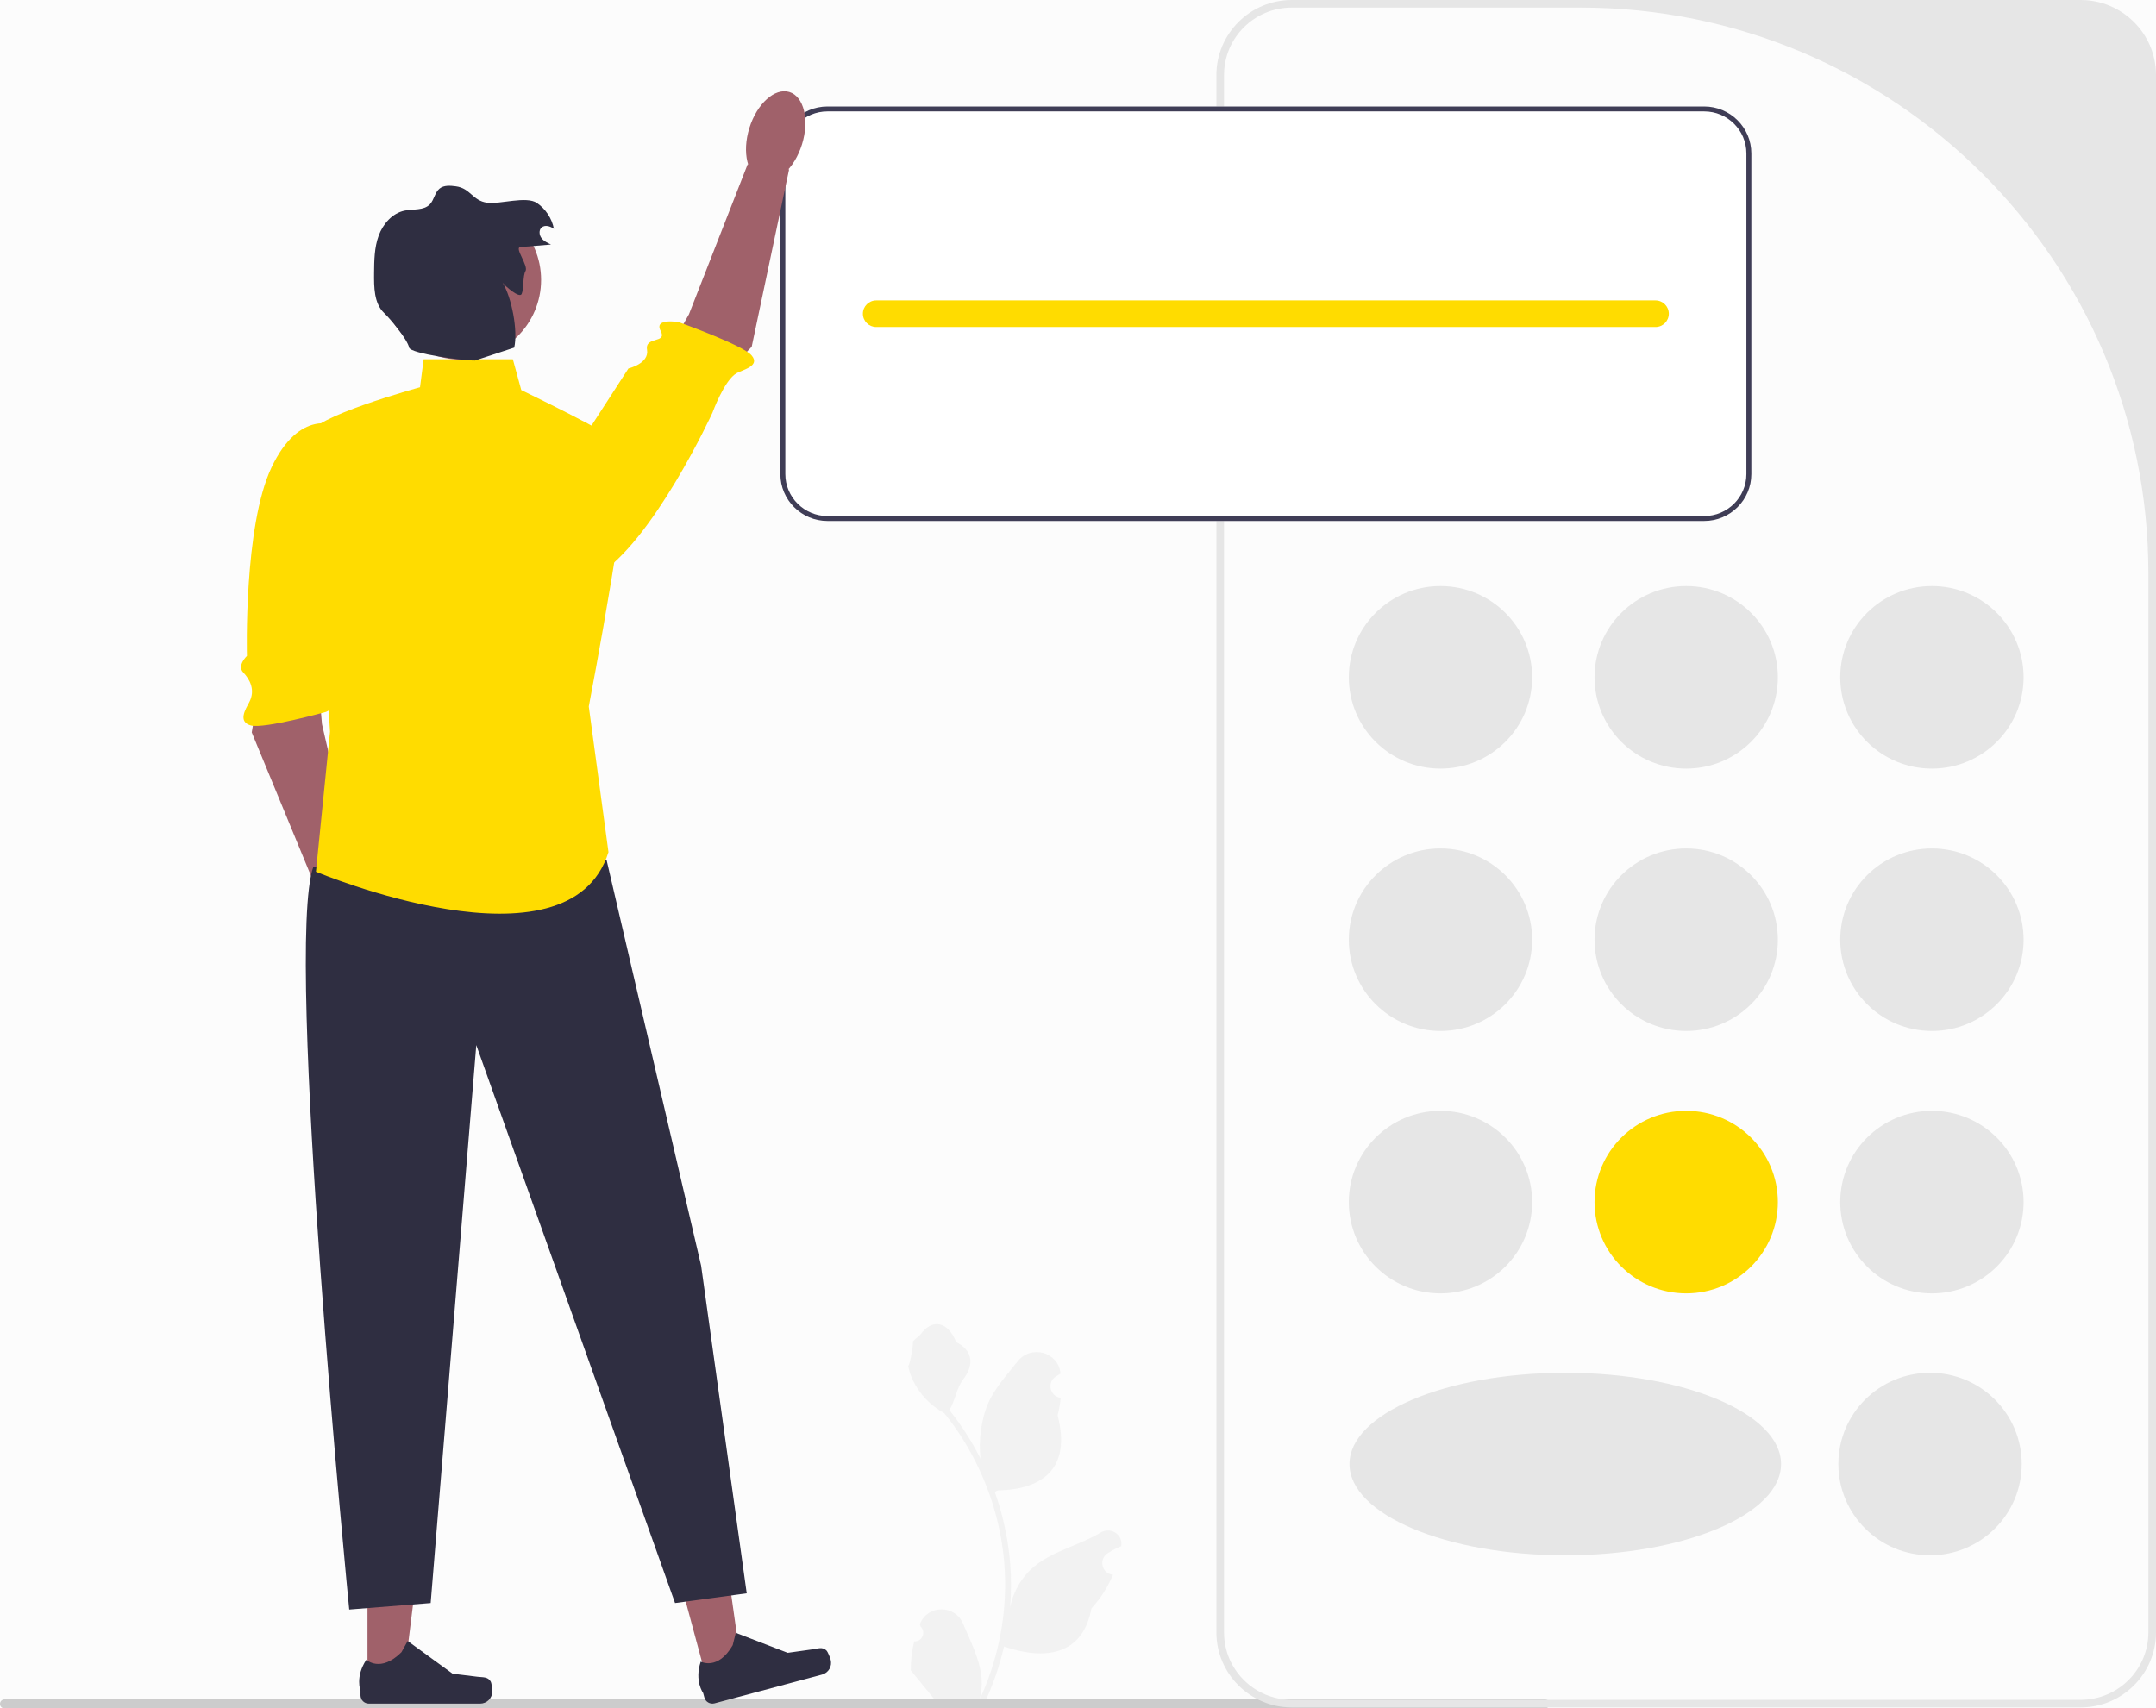 <svg width="135" height="107" viewBox="0 0 135 107" fill="none" xmlns="http://www.w3.org/2000/svg">
<rect width="135" height="107" fill="#F5F5F5"/>
<g id="Tejamkor yechim">
<rect width="1440" height="4225" transform="translate(-743 -1646)" fill="white"/>
<g id="Group 36">
<path id="Rectangle 31" d="M-593 -226C-593 -240.359 -581.359 -252 -567 -252H133C147.359 -252 159 -240.359 159 -226V105C159 119.359 147.359 131 133 131H-567C-581.359 131 -593 119.359 -593 105V-226Z" fill="#FCFCFC"/>
<g id="undraw_calculator_re_alsc (1) 1" clip-path="url(#clip0_0_1)">
<path id="Vector" d="M57.243 102.8C57.737 102.831 58.01 102.219 57.636 101.863L57.599 101.716C57.604 101.704 57.609 101.692 57.614 101.681C58.114 100.494 59.807 100.502 60.303 101.691C60.742 102.745 61.302 103.802 61.44 104.917C61.502 105.409 61.474 105.91 61.364 106.393C62.395 104.152 62.937 101.705 62.937 99.243C62.937 98.625 62.903 98.007 62.833 97.39C62.776 96.885 62.697 96.384 62.595 95.887C62.044 93.201 60.85 90.643 59.127 88.506C58.3 88.056 57.609 87.351 57.192 86.507C57.042 86.202 56.925 85.874 56.869 85.54C56.963 85.553 57.224 84.124 57.153 84.036C57.285 83.838 57.52 83.739 57.663 83.545C58.376 82.582 59.359 82.751 59.872 84.059C60.968 84.61 60.979 85.523 60.306 86.402C59.878 86.961 59.82 87.717 59.444 88.316C59.483 88.365 59.523 88.412 59.562 88.462C60.27 89.366 60.882 90.338 61.399 91.36C61.253 90.225 61.468 88.857 61.835 87.976C62.254 86.971 63.037 86.125 63.727 85.257C64.556 84.214 66.256 84.669 66.402 85.991C66.403 86.004 66.405 86.017 66.406 86.03C66.304 86.087 66.203 86.148 66.105 86.213C65.546 86.582 65.739 87.445 66.402 87.547L66.417 87.549C66.38 87.917 66.317 88.282 66.224 88.64C67.109 92.05 65.198 93.291 62.469 93.347C62.408 93.378 62.35 93.409 62.29 93.438C62.566 94.213 62.787 95.009 62.951 95.815C63.097 96.527 63.199 97.247 63.257 97.97C63.328 98.882 63.322 99.799 63.244 100.71L63.249 100.677C63.445 99.674 63.992 98.737 64.786 98.088C65.969 97.121 67.64 96.764 68.916 95.987C69.53 95.612 70.317 96.096 70.21 96.805L70.205 96.839C70.015 96.916 69.829 97.005 69.65 97.105C69.548 97.163 69.447 97.224 69.349 97.289C68.79 97.657 68.983 98.521 69.646 98.623L69.661 98.625C69.672 98.627 69.681 98.628 69.692 98.63C69.366 99.4 68.912 100.116 68.343 100.733C67.79 103.709 65.412 103.991 62.869 103.125H62.867C62.589 104.331 62.183 105.509 61.661 106.632H57.351C57.336 106.584 57.322 106.535 57.308 106.487C57.706 106.512 58.108 106.489 58.5 106.417C58.181 106.026 57.861 105.632 57.541 105.241C57.533 105.234 57.527 105.226 57.521 105.218C57.359 105.018 57.195 104.82 57.033 104.62L57.033 104.62C57.023 104.006 57.096 103.394 57.243 102.8L57.243 102.8Z" fill="#F2F2F2"/>
<path id="Vector_2" d="M0 106.717C0 106.874 0.127 107 0.285 107H96.737C96.895 107 97.021 106.874 97.021 106.717C97.021 106.559 96.895 106.433 96.737 106.433H0.285C0.127 106.433 0 106.559 0 106.717Z" fill="#CCCCCC"/>
<path id="Vector_3" d="M130.283 106.937H80.883C78.282 106.937 76.166 104.829 76.166 102.239V4.698C76.166 2.107 78.282 0 80.883 0L130.283 0C132.884 0 135 2.107 135 4.698V102.239C135 104.829 132.884 106.937 130.283 106.937ZM80.883 0.476C78.542 0.476 76.644 2.366 76.644 4.698V102.239C76.644 104.571 78.542 106.46 80.883 106.46H130.283C132.624 106.46 134.522 104.571 134.522 102.239V35.893C134.522 16.333 118.599 0.476 98.957 0.476L80.883 0.476Z" fill="#E6E6E6"/>
<g id="Group">
<path id="Vector_4" d="M90.197 48.138C93.367 48.138 95.937 45.579 95.937 42.422C95.937 39.265 93.367 36.706 90.197 36.706C87.027 36.706 84.457 39.265 84.457 42.422C84.457 45.579 87.027 48.138 90.197 48.138Z" fill="#E6E6E6"/>
<path id="Vector_5" d="M120.969 48.138C124.139 48.138 126.709 45.579 126.709 42.422C126.709 39.265 124.139 36.706 120.969 36.706C117.799 36.706 115.229 39.265 115.229 42.422C115.229 45.579 117.799 48.138 120.969 48.138Z" fill="#E6E6E6"/>
<path id="Vector_6" d="M105.583 48.138C108.753 48.138 111.323 45.579 111.323 42.422C111.323 39.265 108.753 36.706 105.583 36.706C102.413 36.706 99.843 39.265 99.843 42.422C99.843 45.579 102.413 48.138 105.583 48.138Z" fill="#E6E6E6"/>
</g>
<path id="Vector_7" d="M90.197 64.571C93.367 64.571 95.937 62.012 95.937 58.855C95.937 55.699 93.367 53.139 90.197 53.139C87.027 53.139 84.457 55.699 84.457 58.855C84.457 62.012 87.027 64.571 90.197 64.571Z" fill="#E6E6E6"/>
<path id="Vector_8" d="M120.969 64.571C124.139 64.571 126.709 62.012 126.709 58.855C126.709 55.699 124.139 53.139 120.969 53.139C117.799 53.139 115.229 55.699 115.229 58.855C115.229 62.012 117.799 64.571 120.969 64.571Z" fill="#E6E6E6"/>
<path id="Vector_9" d="M105.583 64.571C108.753 64.571 111.323 62.012 111.323 58.855C111.323 55.699 108.753 53.139 105.583 53.139C102.413 53.139 99.843 55.699 99.843 58.855C99.843 62.012 102.413 64.571 105.583 64.571Z" fill="#E6E6E6"/>
<path id="Vector_10" d="M90.197 81.005C93.367 81.005 95.937 78.446 95.937 75.289C95.937 72.132 93.367 69.573 90.197 69.573C87.027 69.573 84.457 72.132 84.457 75.289C84.457 78.446 87.027 81.005 90.197 81.005Z" fill="#E6E6E6"/>
<path id="Vector_11" d="M120.851 97.41C124.021 97.41 126.591 94.851 126.591 91.694C126.591 88.537 124.021 85.978 120.851 85.978C117.681 85.978 115.111 88.537 115.111 91.694C115.111 94.851 117.681 97.41 120.851 97.41Z" fill="#E6E6E6"/>
<path id="Vector_12" d="M98.012 97.41C105.475 97.41 111.524 94.851 111.524 91.694C111.524 88.537 105.475 85.978 98.012 85.978C90.549 85.978 84.499 88.537 84.499 91.694C84.499 94.851 90.549 97.41 98.012 97.41Z" fill="#E6E6E6"/>
<path id="Vector_13" d="M120.969 81.005C124.139 81.005 126.709 78.446 126.709 75.289C126.709 72.132 124.139 69.573 120.969 69.573C117.799 69.573 115.229 72.132 115.229 75.289C115.229 78.446 117.799 81.005 120.969 81.005Z" fill="#E6E6E6"/>
<path id="Vector_14" d="M105.583 81.005C108.753 81.005 111.323 78.446 111.323 75.289C111.323 72.132 108.753 69.573 105.583 69.573C102.413 69.573 99.843 72.132 99.843 75.289C99.843 78.446 102.413 81.005 105.583 81.005Z" fill="#FFDC00"/>
<path id="Vector_15" d="M106.711 6.669L51.815 6.669C50.187 6.669 48.863 7.987 48.863 9.608V29.69C48.863 31.311 50.187 32.629 51.815 32.629H106.711C108.338 32.629 109.662 31.311 109.662 29.69V9.608C109.662 7.987 108.338 6.669 106.711 6.669Z" fill="white"/>
<path id="Vector_16" d="M106.711 6.669L51.815 6.669C50.187 6.669 48.863 7.987 48.863 9.608V29.69C48.863 31.311 50.187 32.629 51.815 32.629H106.711C108.338 32.629 109.662 31.311 109.662 29.69V9.608C109.662 7.987 108.338 6.669 106.711 6.669ZM109.352 29.69C109.352 31.141 108.168 32.32 106.711 32.32H51.815C50.358 32.32 49.174 31.141 49.174 29.69V9.608C49.174 8.157 50.358 6.978 51.815 6.978L106.711 6.978C108.168 6.978 109.352 8.157 109.352 9.608V29.69Z" fill="#3F3D56"/>
<path id="Vector_17" d="M103.658 18.815H54.868C54.406 18.815 54.031 19.188 54.031 19.649C54.031 20.109 54.406 20.482 54.868 20.482H103.658C104.12 20.482 104.495 20.109 104.495 19.649C104.495 19.188 104.12 18.815 103.658 18.815Z" fill="#FFDC00"/>
<g id="Group_2">
<g id="Group_3">
<path id="Vector_18" d="M16.252 42.97L15.763 45.87L20.099 56.374L22.425 55.183L20.161 45.353L19.835 41.602L16.252 42.97Z" fill="#A0616A"/>
<path id="Vector_19" d="M21.038 26.657C21.038 26.657 18.768 25.562 17.006 29.263C15.244 32.963 15.462 41.079 15.462 41.079C15.462 41.079 14.821 41.688 15.228 42.113C15.635 42.539 16.015 43.215 15.6 43.994C15.381 44.405 14.874 45.208 15.704 45.436C16.533 45.664 20.415 44.586 20.415 44.586C20.415 44.586 21.866 43.939 21.041 43.503C20.217 43.067 21.378 40.429 21.378 40.429L22.338 32.81L21.038 26.657Z" fill="#FFDC00"/>
<path id="Vector_20" d="M22.82 60.387C23.732 60.108 24.088 58.644 23.617 57.115C23.146 55.587 22.025 54.574 21.114 54.852C20.203 55.131 19.846 56.596 20.317 58.124C20.788 59.653 21.909 60.666 22.82 60.387Z" fill="#A0616A"/>
</g>
<g id="Group_4">
<path id="Vector_21" d="M44.311 105.405L46.484 104.824L45.269 96.201L42.062 97.058L44.311 105.405Z" fill="#A0616A"/>
<path id="Vector_22" d="M51.744 103.367C51.842 103.462 51.976 103.819 52.012 103.951C52.121 104.356 51.88 104.773 51.472 104.882L44.742 106.681C44.464 106.755 44.179 106.591 44.104 106.314L44.029 106.035C44.029 106.035 43.47 105.285 43.877 104.068C43.877 104.068 44.947 104.65 45.878 103.042L46.071 102.265L49.322 103.518L50.878 103.3C51.218 103.252 51.498 103.128 51.744 103.367H51.744Z" fill="#2F2E41"/>
</g>
<g id="Group_5">
<path id="Vector_23" d="M23.01 105.355L25.26 105.355L26.331 96.713L23.01 96.713L23.01 105.355Z" fill="#A0616A"/>
<path id="Vector_24" d="M30.719 105.305C30.789 105.422 30.826 105.801 30.826 105.938C30.826 106.358 30.484 106.698 30.062 106.698H23.094C22.806 106.698 22.573 106.466 22.573 106.18V105.891C22.573 105.891 22.228 105.022 22.938 103.952C22.938 103.952 23.82 104.79 25.138 103.478L25.527 102.777L28.34 104.826L29.899 105.017C30.241 105.059 30.543 105.01 30.719 105.305Z" fill="#2F2E41"/>
</g>
<path id="Vector_25" d="M37.984 53.874L43.901 79.27L46.757 99.791L42.269 100.4L29.823 65.455L26.967 100.4L21.867 100.807C21.867 100.807 17.786 59.36 19.622 54.281L37.984 53.874Z" fill="#2F2E41"/>
<g id="Group_6">
<path id="Vector_26" d="M45.026 23.844L47.068 21.72L49.412 10.605L46.816 10.288L43.139 19.684L41.29 22.969L45.026 23.844Z" fill="#A0616A"/>
<path id="Vector_27" d="M31.858 34.654C31.858 34.654 33.769 38.162 37.315 36.089C40.861 34.015 44.611 25.849 44.611 25.849C44.611 25.849 45.36 23.774 46.144 23.362C46.556 23.145 47.619 22.911 47.061 22.258C46.504 21.604 42.496 20.176 42.496 20.176C42.496 20.176 40.93 19.899 41.366 20.721C41.802 21.544 40.37 21.034 40.515 21.905C40.659 22.775 39.352 23.075 39.352 23.075L31.858 34.654H31.858Z" fill="#FFDC00"/>
<path id="Vector_28" d="M50.22 9.035C50.693 7.508 50.338 6.042 49.427 5.762C48.516 5.483 47.394 6.494 46.921 8.022C46.448 9.55 46.803 11.015 47.714 11.295C48.625 11.575 49.747 10.563 50.22 9.035Z" fill="#A0616A"/>
</g>
<path id="Vector_29" d="M32.112 22.5H26.526L26.3 24.254C26.3 24.254 19.255 26.183 19.431 27.236C19.607 28.288 20.664 45.827 20.664 45.827L19.783 54.596C19.783 54.596 35.634 61.261 38.1 53.369L36.867 44.248C36.867 44.248 39.861 28.639 39.157 27.937C38.452 27.236 32.64 24.43 32.64 24.43L32.112 22.5L32.112 22.5Z" fill="#FFDC00"/>
<path id="Vector_30" d="M28.867 22.522C31.636 22.522 33.881 20.287 33.881 17.529C33.881 14.772 31.636 12.536 28.867 12.536C26.098 12.536 23.854 14.772 23.854 17.529C23.854 20.287 26.098 22.522 28.867 22.522Z" fill="#A0616A"/>
<path id="Vector_31" d="M32.581 15.475C33.221 15.421 33.862 15.367 34.502 15.314C34.282 15.213 34.053 15.105 33.906 14.913C33.76 14.721 33.729 14.418 33.906 14.254C34.114 14.061 34.456 14.163 34.683 14.332C34.558 13.684 34.17 13.091 33.625 12.715C32.959 12.257 31.313 12.804 30.51 12.698C29.584 12.577 29.469 11.791 28.543 11.669C28.194 11.623 27.801 11.589 27.527 11.809C27.223 12.052 27.188 12.512 26.92 12.794C26.536 13.197 25.879 13.079 25.334 13.192C24.561 13.352 23.978 14.027 23.709 14.766C23.44 15.506 23.43 16.309 23.423 17.096C23.416 17.977 23.413 18.997 24.053 19.605C24.443 19.976 25.505 21.248 25.619 21.772C25.701 22.145 29.024 22.599 29.744 22.578L32.198 21.772C32.44 20.715 32.04 18.622 31.467 17.7C31.656 17.948 32.529 18.696 32.663 18.414C32.796 18.133 32.736 17.249 32.902 16.985C33.112 16.652 32.187 15.508 32.581 15.475V15.475Z" fill="#2F2E41"/>
</g>
</g>
</g>
</g>
<defs>
<clipPath id="clip0_0_1">
<rect width="135" height="107" fill="white"/>
</clipPath>
</defs>
</svg>
